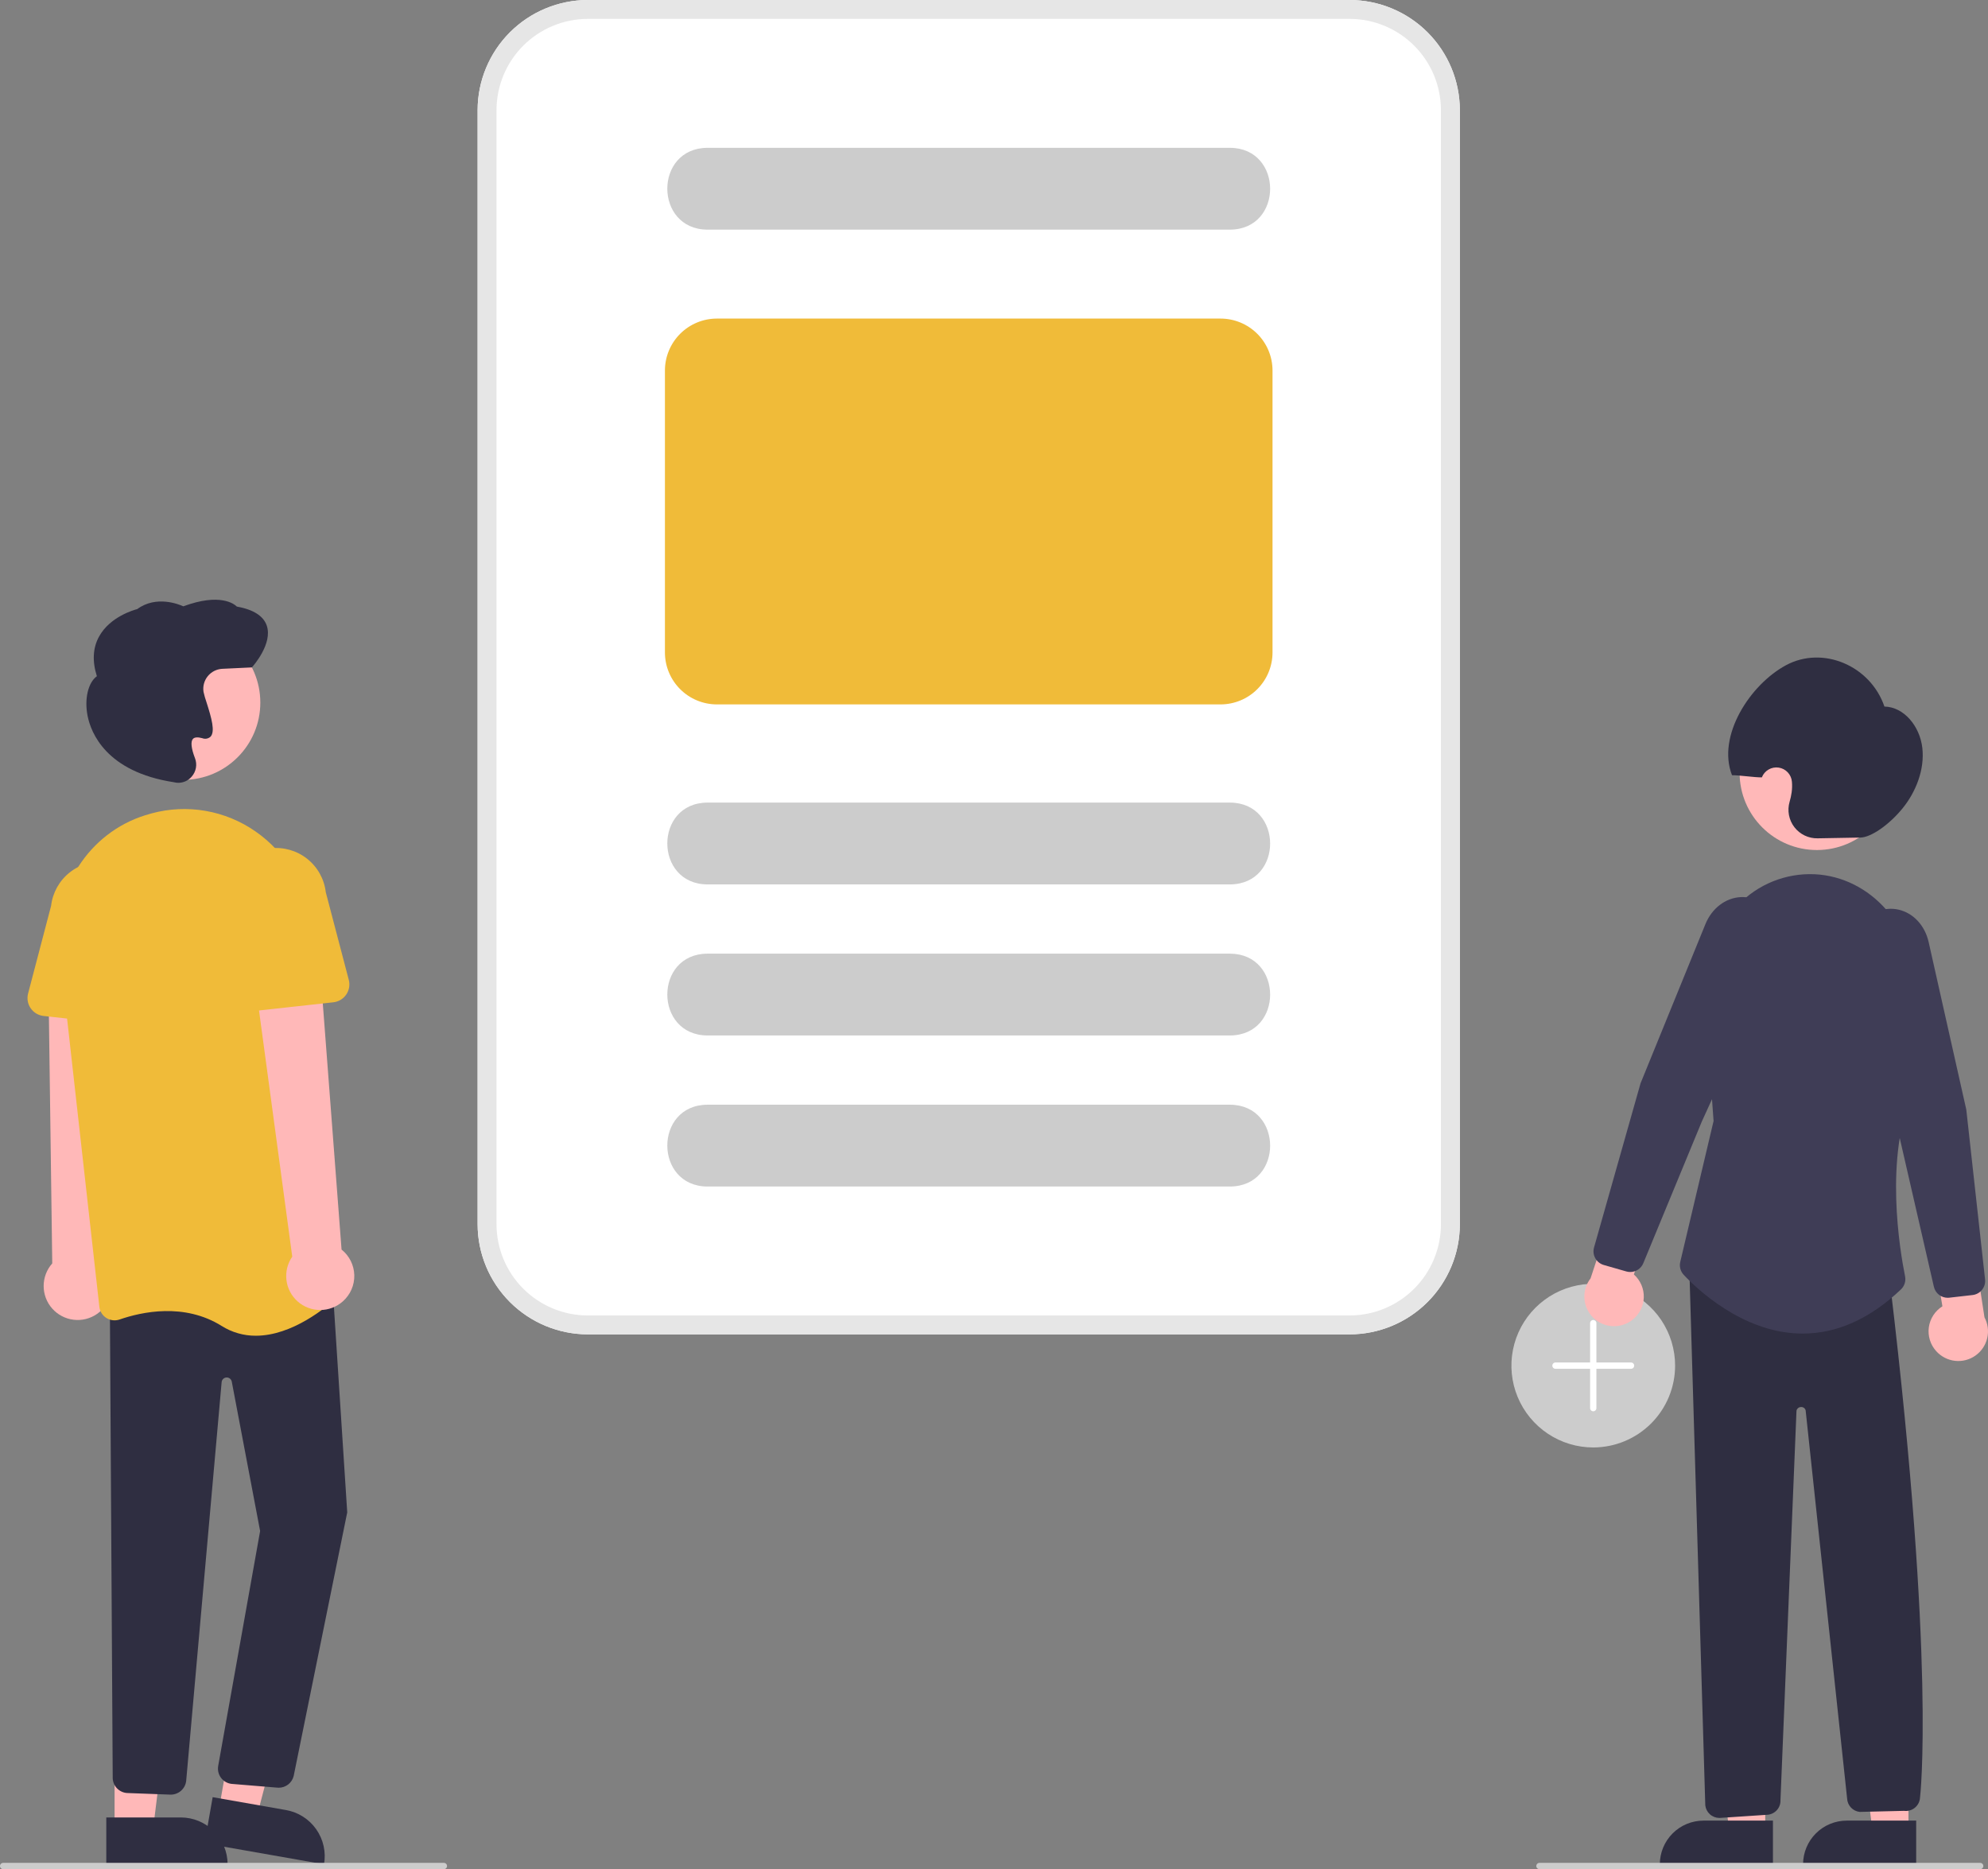 <svg width="484" height="455" viewBox="0 0 484 455" fill="none" xmlns="http://www.w3.org/2000/svg">
<rect x="0" y="0" width="484" height="455" fill="#808080" stroke="none"/>
<g clip-path="url(#clip0)">
<path d="M387.896 352.347C383.955 352.347 380.102 351.179 376.825 348.99C373.548 346.801 370.994 343.691 369.485 340.051C367.977 336.412 367.582 332.407 368.351 328.543C369.12 324.68 371.018 321.13 373.805 318.345C376.592 315.559 380.143 313.662 384.008 312.894C387.874 312.125 391.881 312.52 395.522 314.027C399.163 315.535 402.276 318.088 404.465 321.363C406.655 324.639 407.824 328.49 407.824 332.429C407.818 337.71 405.716 342.772 401.981 346.506C398.245 350.24 393.179 352.341 387.896 352.347Z" fill="#CCCCCC"/>
<path d="M397.094 331.663H388.663V322.087C388.663 321.884 388.582 321.689 388.438 321.545C388.294 321.402 388.099 321.321 387.896 321.321C387.693 321.321 387.498 321.402 387.354 321.545C387.21 321.689 387.13 321.884 387.13 322.087V331.663H378.699C378.495 331.663 378.301 331.744 378.157 331.887C378.013 332.031 377.932 332.226 377.932 332.429C377.932 332.632 378.013 332.827 378.157 332.971C378.301 333.114 378.495 333.195 378.699 333.195H387.13V342.771C387.13 342.974 387.21 343.169 387.354 343.313C387.498 343.456 387.693 343.537 387.896 343.537C388.099 343.537 388.294 343.456 388.438 343.313C388.582 343.169 388.663 342.974 388.663 342.771V333.195H397.094C397.297 333.195 397.492 333.114 397.635 332.971C397.779 332.827 397.86 332.632 397.86 332.429C397.86 332.226 397.779 332.031 397.635 331.887C397.492 331.744 397.297 331.663 397.094 331.663Z" fill="white"/>
<path d="M464.637 445.683L455.875 445.682L451.709 411.902L464.64 411.902L464.637 445.683Z" fill="#FFB8B8"/>
<path d="M449.616 443.18H466.515V453.814H438.977C438.977 452.418 439.252 451.035 439.787 449.744C440.321 448.454 441.105 447.282 442.093 446.294C443.081 445.307 444.254 444.524 445.545 443.989C446.836 443.455 448.219 443.18 449.616 443.18Z" fill="#2F2E41"/>
<path d="M429.764 445.683L421.002 445.682L416.835 411.902L429.767 411.902L429.764 445.683Z" fill="#FFB8B8"/>
<path d="M414.743 443.18H431.642V453.814H404.103C404.103 452.418 404.378 451.035 404.913 449.744C405.448 448.454 406.231 447.282 407.219 446.294C408.207 445.307 409.38 444.524 410.671 443.989C411.962 443.455 413.346 443.18 414.743 443.18Z" fill="#2F2E41"/>
<path d="M471.387 328.895C470.682 328.117 470.156 327.193 469.847 326.19C469.537 325.186 469.452 324.127 469.596 323.087C469.741 322.046 470.112 321.051 470.683 320.169C471.254 319.288 472.011 318.542 472.902 317.985L470.188 301.795L479.629 297.747L483.14 320.664C483.978 322.221 484.214 324.032 483.805 325.752C483.397 327.472 482.371 328.983 480.922 329.997C479.473 331.012 477.702 331.46 475.945 331.257C474.188 331.054 472.566 330.214 471.387 328.895Z" fill="#FFB8B8"/>
<path d="M397.472 321.246C398.297 320.594 398.968 319.77 399.439 318.831C399.91 317.893 400.17 316.862 400.199 315.813C400.229 314.763 400.027 313.719 399.61 312.756C399.192 311.792 398.568 310.932 397.782 310.235L403.135 294.716L394.492 289.165L387.241 311.187C386.158 312.585 385.626 314.331 385.745 316.095C385.864 317.859 386.626 319.518 387.887 320.758C389.148 321.998 390.82 322.732 392.587 322.822C394.354 322.912 396.092 322.351 397.472 321.246Z" fill="#FFB8B8"/>
<path d="M442.348 206.918C452.745 206.918 461.173 198.494 461.173 188.102C461.173 177.711 452.745 169.287 442.348 169.287C431.952 169.287 423.524 177.711 423.524 188.102C423.524 198.494 431.952 206.918 442.348 206.918Z" fill="#FFB8B8"/>
<path d="M396.89 309.635C396.568 309.635 396.246 309.589 395.936 309.5L390.449 307.926C389.573 307.673 388.832 307.083 388.389 306.287C387.946 305.49 387.836 304.551 388.083 303.673L399.406 263.713L415.196 224.969C416.767 221.117 420.047 218.591 423.758 218.377C425.452 218.294 427.135 218.704 428.601 219.558C430.067 220.411 431.254 221.671 432.018 223.186C432.868 224.806 433.334 226.6 433.381 228.428C433.429 230.257 433.056 232.072 432.292 233.735L414.344 272.965L400.076 307.503C399.816 308.133 399.374 308.673 398.807 309.052C398.24 309.432 397.573 309.635 396.89 309.635Z" fill="#3F3D56"/>
<path d="M452.971 203.881L442.512 204.067C441.423 204.089 440.343 203.854 439.361 203.382C438.379 202.91 437.522 202.214 436.858 201.35C436.195 200.486 435.744 199.478 435.542 198.408C435.339 197.338 435.391 196.235 435.694 195.189C435.917 194.433 436.085 193.661 436.196 192.881C436.314 192.03 436.337 191.168 436.265 190.312C436.199 189.454 435.843 188.645 435.256 188.016C434.669 187.387 433.886 186.976 433.034 186.851C432.183 186.726 431.315 186.893 430.571 187.326C429.827 187.759 429.253 188.431 428.942 189.233C427.183 189.258 423.437 188.685 421.678 188.71C417.944 179.142 426.081 166.622 434.841 161.919C443.771 157.125 455.363 162.002 458.786 171.994C463.537 172.079 467.397 176.763 468.009 182.034C468.621 187.306 466.451 192.811 463.132 196.852C459.812 200.892 455.454 203.837 452.971 203.881Z" fill="#2F2E41"/>
<path d="M418.59 442.529C417.743 442.524 416.926 442.209 416.296 441.643C415.666 441.077 415.265 440.299 415.171 439.457L411.29 309.045L460.18 312.524L460.217 312.838C471.265 405.274 467.489 437.272 467.449 437.584C467.422 438.057 467.298 438.519 467.084 438.942C466.87 439.365 466.571 439.739 466.206 440.041C465.841 440.343 465.417 440.567 464.962 440.698C464.507 440.829 464.029 440.865 463.559 440.803L452.755 441.062C451.936 440.97 451.177 440.587 450.616 439.983C450.055 439.379 449.729 438.595 449.697 437.771L439.602 343.315C439.54 343.07 439.393 342.854 439.188 342.706C438.982 342.558 438.731 342.488 438.479 342.506C438.219 342.505 437.966 342.595 437.765 342.759C437.564 342.924 437.426 343.153 437.375 343.408L433.475 438.173C433.517 439.053 433.218 439.915 432.642 440.581C432.065 441.247 431.255 441.666 430.378 441.751L418.933 442.512C418.819 442.523 418.705 442.529 418.59 442.529Z" fill="#2F2E41"/>
<path d="M438.877 324.628C438.584 324.628 438.292 324.623 437.999 324.614C423.941 324.191 412.943 313.56 409.907 310.312C409.52 309.898 409.242 309.395 409.098 308.847C408.953 308.299 408.946 307.724 409.078 307.173L417.188 272.881L415.036 243.068C414.699 238.93 415.241 234.768 416.629 230.855C418.017 226.942 420.219 223.368 423.088 220.367C425.48 217.842 428.387 215.86 431.612 214.556C434.836 213.252 438.304 212.656 441.779 212.809C455.464 213.462 466.261 225.688 466.358 240.642C466.51 263.804 465.828 265.395 465.604 265.918C458.774 281.85 462.504 304.214 463.81 310.688C463.927 311.266 463.894 311.864 463.714 312.425C463.535 312.987 463.215 313.493 462.785 313.896C455.274 321.02 447.234 324.627 438.877 324.628Z" fill="#3F3D56"/>
<path d="M474.183 315.911C473.403 315.91 472.646 315.645 472.036 315.159C471.426 314.673 471 313.994 470.826 313.234L462.459 276.802L451.245 235.16C450.766 233.395 450.699 231.543 451.048 229.747C451.397 227.951 452.153 226.259 453.259 224.801C454.263 223.435 455.642 222.389 457.229 221.789C458.816 221.189 460.543 221.062 462.2 221.423C465.825 222.247 468.643 225.28 469.554 229.338L478.717 270.115L483.287 311.438C483.386 312.344 483.121 313.252 482.553 313.965C481.984 314.677 481.156 315.136 480.25 315.241L474.578 315.888C474.447 315.903 474.315 315.911 474.183 315.911Z" fill="#3F3D56"/>
<path d="M23.631 319.84C24.624 319.159 25.455 318.27 26.067 317.233C26.679 316.197 27.056 315.04 27.171 313.842C27.287 312.645 27.138 311.436 26.736 310.302C26.334 309.168 25.688 308.136 24.843 307.279L28.037 236.021L11.777 237.845L12.721 307.545C11.374 309.059 10.629 311.013 10.628 313.039C10.626 315.065 11.368 317.02 12.713 318.536C14.058 320.051 15.912 321.021 17.924 321.261C19.936 321.502 21.967 320.996 23.631 319.84Z" fill="#FFB8B8"/>
<path d="M53.294 440.464L62.549 442.09L71.696 407.185L59.57 404.785L53.294 440.464Z" fill="#FFB8B8"/>
<path d="M78.887 453.815L49.801 448.705L51.776 437.472L69.624 440.609C71.1 440.868 72.51 441.415 73.775 442.219C75.039 443.023 76.132 444.068 76.992 445.295C77.852 446.521 78.462 447.905 78.787 449.367C79.112 450.829 79.146 452.34 78.887 453.815Z" fill="#2F2E41"/>
<path d="M27.893 445.094H37.289L41.759 408.868L27.891 408.869L27.893 445.094Z" fill="#FFB8B8"/>
<path d="M55.411 453.814L25.88 453.815L25.879 442.411L44.001 442.41C47.027 442.41 49.929 443.612 52.069 445.75C54.209 447.889 55.411 450.789 55.411 453.814Z" fill="#2F2E41"/>
<path d="M67.865 435.174C67.719 435.174 67.572 435.166 67.426 435.148L56.367 434.239C55.863 434.179 55.377 434.018 54.937 433.766C54.498 433.513 54.114 433.173 53.81 432.768C53.506 432.362 53.288 431.899 53.168 431.407C53.049 430.914 53.031 430.403 53.115 429.903L63.328 372.692L56.427 336.324C56.371 336.028 56.209 335.763 55.973 335.577C55.736 335.391 55.44 335.297 55.14 335.312C54.839 335.327 54.554 335.45 54.337 335.658C54.12 335.867 53.986 336.147 53.96 336.446L45.333 433.452C45.238 434.425 44.769 435.324 44.024 435.958C43.279 436.592 42.316 436.912 41.34 436.851L30.92 436.463C30.007 436.399 29.149 436.002 28.509 435.348C27.868 434.695 27.489 433.829 27.443 432.915L26.743 316.651L80.763 309.902L84.537 368.154L84.522 368.216L71.499 432.317C71.301 433.131 70.835 433.855 70.176 434.373C69.517 434.891 68.704 435.173 67.865 435.174Z" fill="#2F2E41"/>
<path d="M44.553 189.844C54.95 189.844 63.378 181.42 63.378 171.029C63.378 160.637 54.95 152.213 44.553 152.213C34.156 152.213 25.728 160.637 25.728 171.029C25.728 181.42 34.156 189.844 44.553 189.844Z" fill="#FFB8B8"/>
<path d="M62.291 325.149C59.346 325.166 56.459 324.34 53.969 322.769C44.851 317.073 34.493 319.337 29.131 321.194C28.599 321.38 28.032 321.443 27.471 321.38C26.911 321.316 26.373 321.126 25.896 320.825C25.425 320.53 25.027 320.131 24.732 319.66C24.437 319.189 24.252 318.657 24.191 318.104L14.44 231.059C12.806 216.475 21.596 202.763 35.34 198.456C35.856 198.294 36.381 198.14 36.915 197.995C41.192 196.836 45.671 196.628 50.037 197.385C54.403 198.143 58.55 199.847 62.186 202.379C65.89 204.939 68.987 208.278 71.261 212.163C73.534 216.048 74.927 220.384 75.344 224.865L83.553 312.494C83.609 313.061 83.532 313.634 83.329 314.166C83.126 314.699 82.802 315.177 82.382 315.564C79.505 318.224 71.152 325.148 62.291 325.149Z" fill="#F0BB39"/>
<path d="M32.597 249.725L10.598 247.308C9.972 247.239 9.368 247.036 8.828 246.713C8.287 246.39 7.823 245.954 7.466 245.436C7.109 244.917 6.868 244.328 6.76 243.708C6.652 243.088 6.678 242.452 6.838 241.843L12.438 220.51C12.808 217.311 14.432 214.39 16.955 212.386C19.477 210.382 22.691 209.46 25.893 209.821C29.094 210.183 32.022 211.798 34.034 214.314C36.045 216.829 36.977 220.039 36.624 223.24L37.456 245.207C37.479 245.836 37.367 246.463 37.126 247.045C36.886 247.626 36.523 248.149 36.062 248.578C35.6 249.007 35.052 249.331 34.455 249.529C33.857 249.727 33.224 249.794 32.597 249.725V249.725Z" fill="#F0BB39"/>
<path d="M83.465 316.788C84.368 315.993 85.086 315.01 85.569 313.908C86.051 312.805 86.285 311.611 86.256 310.408C86.226 309.205 85.933 308.024 85.397 306.946C84.861 305.869 84.095 304.922 83.154 304.173L77.733 233.049L61.799 236.634L71.152 305.898C69.997 307.562 69.494 309.592 69.736 311.603C69.979 313.614 70.951 315.467 72.469 316.809C73.987 318.151 75.944 318.891 77.971 318.887C79.997 318.883 81.952 318.136 83.465 316.788Z" fill="#FFB8B8"/>
<path d="M55.691 245.254C55.23 244.826 54.866 244.303 54.626 243.721C54.385 243.139 54.273 242.513 54.297 241.884L55.128 219.916C54.776 216.716 55.707 213.505 57.719 210.99C59.73 208.474 62.658 206.859 65.86 206.498C69.061 206.136 72.275 207.059 74.798 209.062C77.32 211.066 78.944 213.988 79.315 217.187L84.914 238.519C85.074 239.128 85.101 239.764 84.992 240.384C84.884 241.004 84.643 241.593 84.286 242.112C83.93 242.631 83.465 243.066 82.925 243.389C82.384 243.712 81.781 243.915 81.155 243.984L59.155 246.402C58.529 246.471 57.895 246.404 57.297 246.206C56.7 246.008 56.151 245.683 55.691 245.254Z" fill="#F0BB39"/>
<path d="M43.433 190.553C43.099 190.553 42.765 190.514 42.44 190.437L42.344 190.414C25.793 187.883 22.135 178.301 21.332 174.3C20.501 170.157 21.448 166.158 23.586 164.604C22.42 160.925 22.607 157.663 24.143 154.904C26.822 150.093 32.636 148.466 33.416 148.267C38.059 144.844 43.615 147.129 44.626 147.593C53.607 144.271 57.04 147.036 57.661 147.653C61.676 148.374 64.123 149.924 64.936 152.262C66.462 156.652 61.636 162.113 61.429 162.344L61.322 162.463L54.133 162.805C53.451 162.838 52.783 163.013 52.173 163.32C51.563 163.627 51.025 164.059 50.592 164.588C50.16 165.116 49.844 165.73 49.664 166.388C49.484 167.047 49.445 167.736 49.549 168.41C49.743 169.281 49.989 170.139 50.285 170.981C51.513 174.816 52.433 178.093 51.246 179.338C50.977 179.579 50.646 179.74 50.29 179.801C49.934 179.863 49.568 179.823 49.234 179.687C48.11 179.387 47.347 179.45 46.967 179.874C46.376 180.533 46.556 182.199 47.474 184.567C47.762 185.315 47.839 186.129 47.698 186.918C47.557 187.708 47.202 188.444 46.672 189.046C46.273 189.516 45.777 189.895 45.218 190.155C44.659 190.415 44.05 190.551 43.433 190.553Z" fill="#2F2E41"/>
<path d="M108.069 455H0.766C0.563 455 0.368 454.919 0.224 454.776C0.081 454.632 7.62939e-06 454.437 7.62939e-06 454.234C7.62939e-06 454.031 0.081 453.836 0.224 453.692C0.368 453.549 0.563 453.468 0.766 453.468H108.069C108.273 453.468 108.468 453.549 108.611 453.692C108.755 453.836 108.836 454.031 108.836 454.234C108.836 454.437 108.755 454.632 108.611 454.776C108.468 454.919 108.273 455 108.069 455Z" fill="#CCCCCC"/>
<path d="M482.097 455H374.794C374.591 455 374.396 454.919 374.252 454.776C374.108 454.632 374.028 454.437 374.028 454.234C374.028 454.031 374.108 453.836 374.252 453.692C374.396 453.549 374.591 453.468 374.794 453.468H482.097C482.3 453.468 482.495 453.549 482.639 453.692C482.783 453.836 482.863 454.031 482.863 454.234C482.863 454.437 482.783 454.632 482.639 454.776C482.495 454.919 482.3 455 482.097 455Z" fill="#CCCCCC"/>
<path d="M328.587 324.813H143.106C135.994 324.805 129.175 321.978 124.146 316.951C119.117 311.925 116.288 305.11 116.28 298.001V26.812C116.288 19.704 119.117 12.889 124.146 7.862C129.175 2.836 135.994 0.008 143.106 0H328.587C335.699 0.008 342.518 2.836 347.547 7.862C352.576 12.889 355.405 19.704 355.413 26.812V298.001C355.405 305.11 352.576 311.925 347.547 316.951C342.518 321.978 335.699 324.805 328.587 324.813Z" fill="white"/>
<path d="M299.462 215.288H172.231C159.235 215.225 159.181 195.438 172.232 195.37L299.462 195.37C312.45 195.431 312.52 215.22 299.462 215.288Z" fill="#CCCCCC"/>
<path d="M299.462 55.901H172.231C159.235 55.838 159.181 36.05 172.232 35.983L299.462 35.983C312.45 36.044 312.52 55.832 299.462 55.901Z" fill="#CCCCCC"/>
<path d="M299.462 252.059H172.231C159.235 251.997 159.181 232.209 172.232 232.142L299.462 232.142C312.45 232.202 312.52 251.991 299.462 252.059Z" fill="#CCCCCC"/>
<path d="M299.462 288.831H172.231C159.235 288.768 159.181 268.981 172.232 268.913L299.462 268.913C312.45 268.974 312.52 288.763 299.462 288.831Z" fill="#CCCCCC"/>
<path d="M297.162 171.469H174.53C171.177 171.465 167.963 170.132 165.592 167.762C163.221 165.393 161.888 162.18 161.884 158.829V90.189C161.888 86.838 163.221 83.625 165.592 81.255C167.963 78.886 171.177 77.553 174.53 77.549H297.162C300.515 77.553 303.73 78.886 306.101 81.255C308.471 83.625 309.805 86.838 309.809 90.189V158.829C309.805 162.18 308.471 165.393 306.101 167.762C303.73 170.132 300.515 171.465 297.162 171.469Z" fill="#F0BB39"/>
<path d="M328.587 324.813H143.106C135.994 324.805 129.175 321.978 124.146 316.951C119.117 311.925 116.288 305.11 116.28 298.001V26.812C116.288 19.704 119.117 12.889 124.146 7.862C129.175 2.836 135.994 0.008 143.106 0H328.587C335.699 0.008 342.518 2.836 347.547 7.862C352.576 12.889 355.405 19.704 355.413 26.812V298.001C355.405 305.11 352.576 311.925 347.547 316.951C342.518 321.978 335.699 324.805 328.587 324.813ZM143.106 4.596C137.213 4.603 131.563 6.946 127.396 11.111C123.229 15.276 120.886 20.922 120.879 26.812V298.001C120.886 303.891 123.229 309.538 127.396 313.703C131.563 317.868 137.213 320.21 143.106 320.217H328.587C334.48 320.21 340.129 317.868 344.296 313.703C348.463 309.538 350.807 303.891 350.814 298.001V26.812C350.807 20.922 348.463 15.275 344.296 11.111C340.129 6.946 334.48 4.603 328.587 4.596H143.106Z" fill="#E6E6E6"/>
</g>
<defs>
<clipPath id="clip0">
<rect width="484" height="455" fill="white"/>
</clipPath>
</defs>
</svg>
